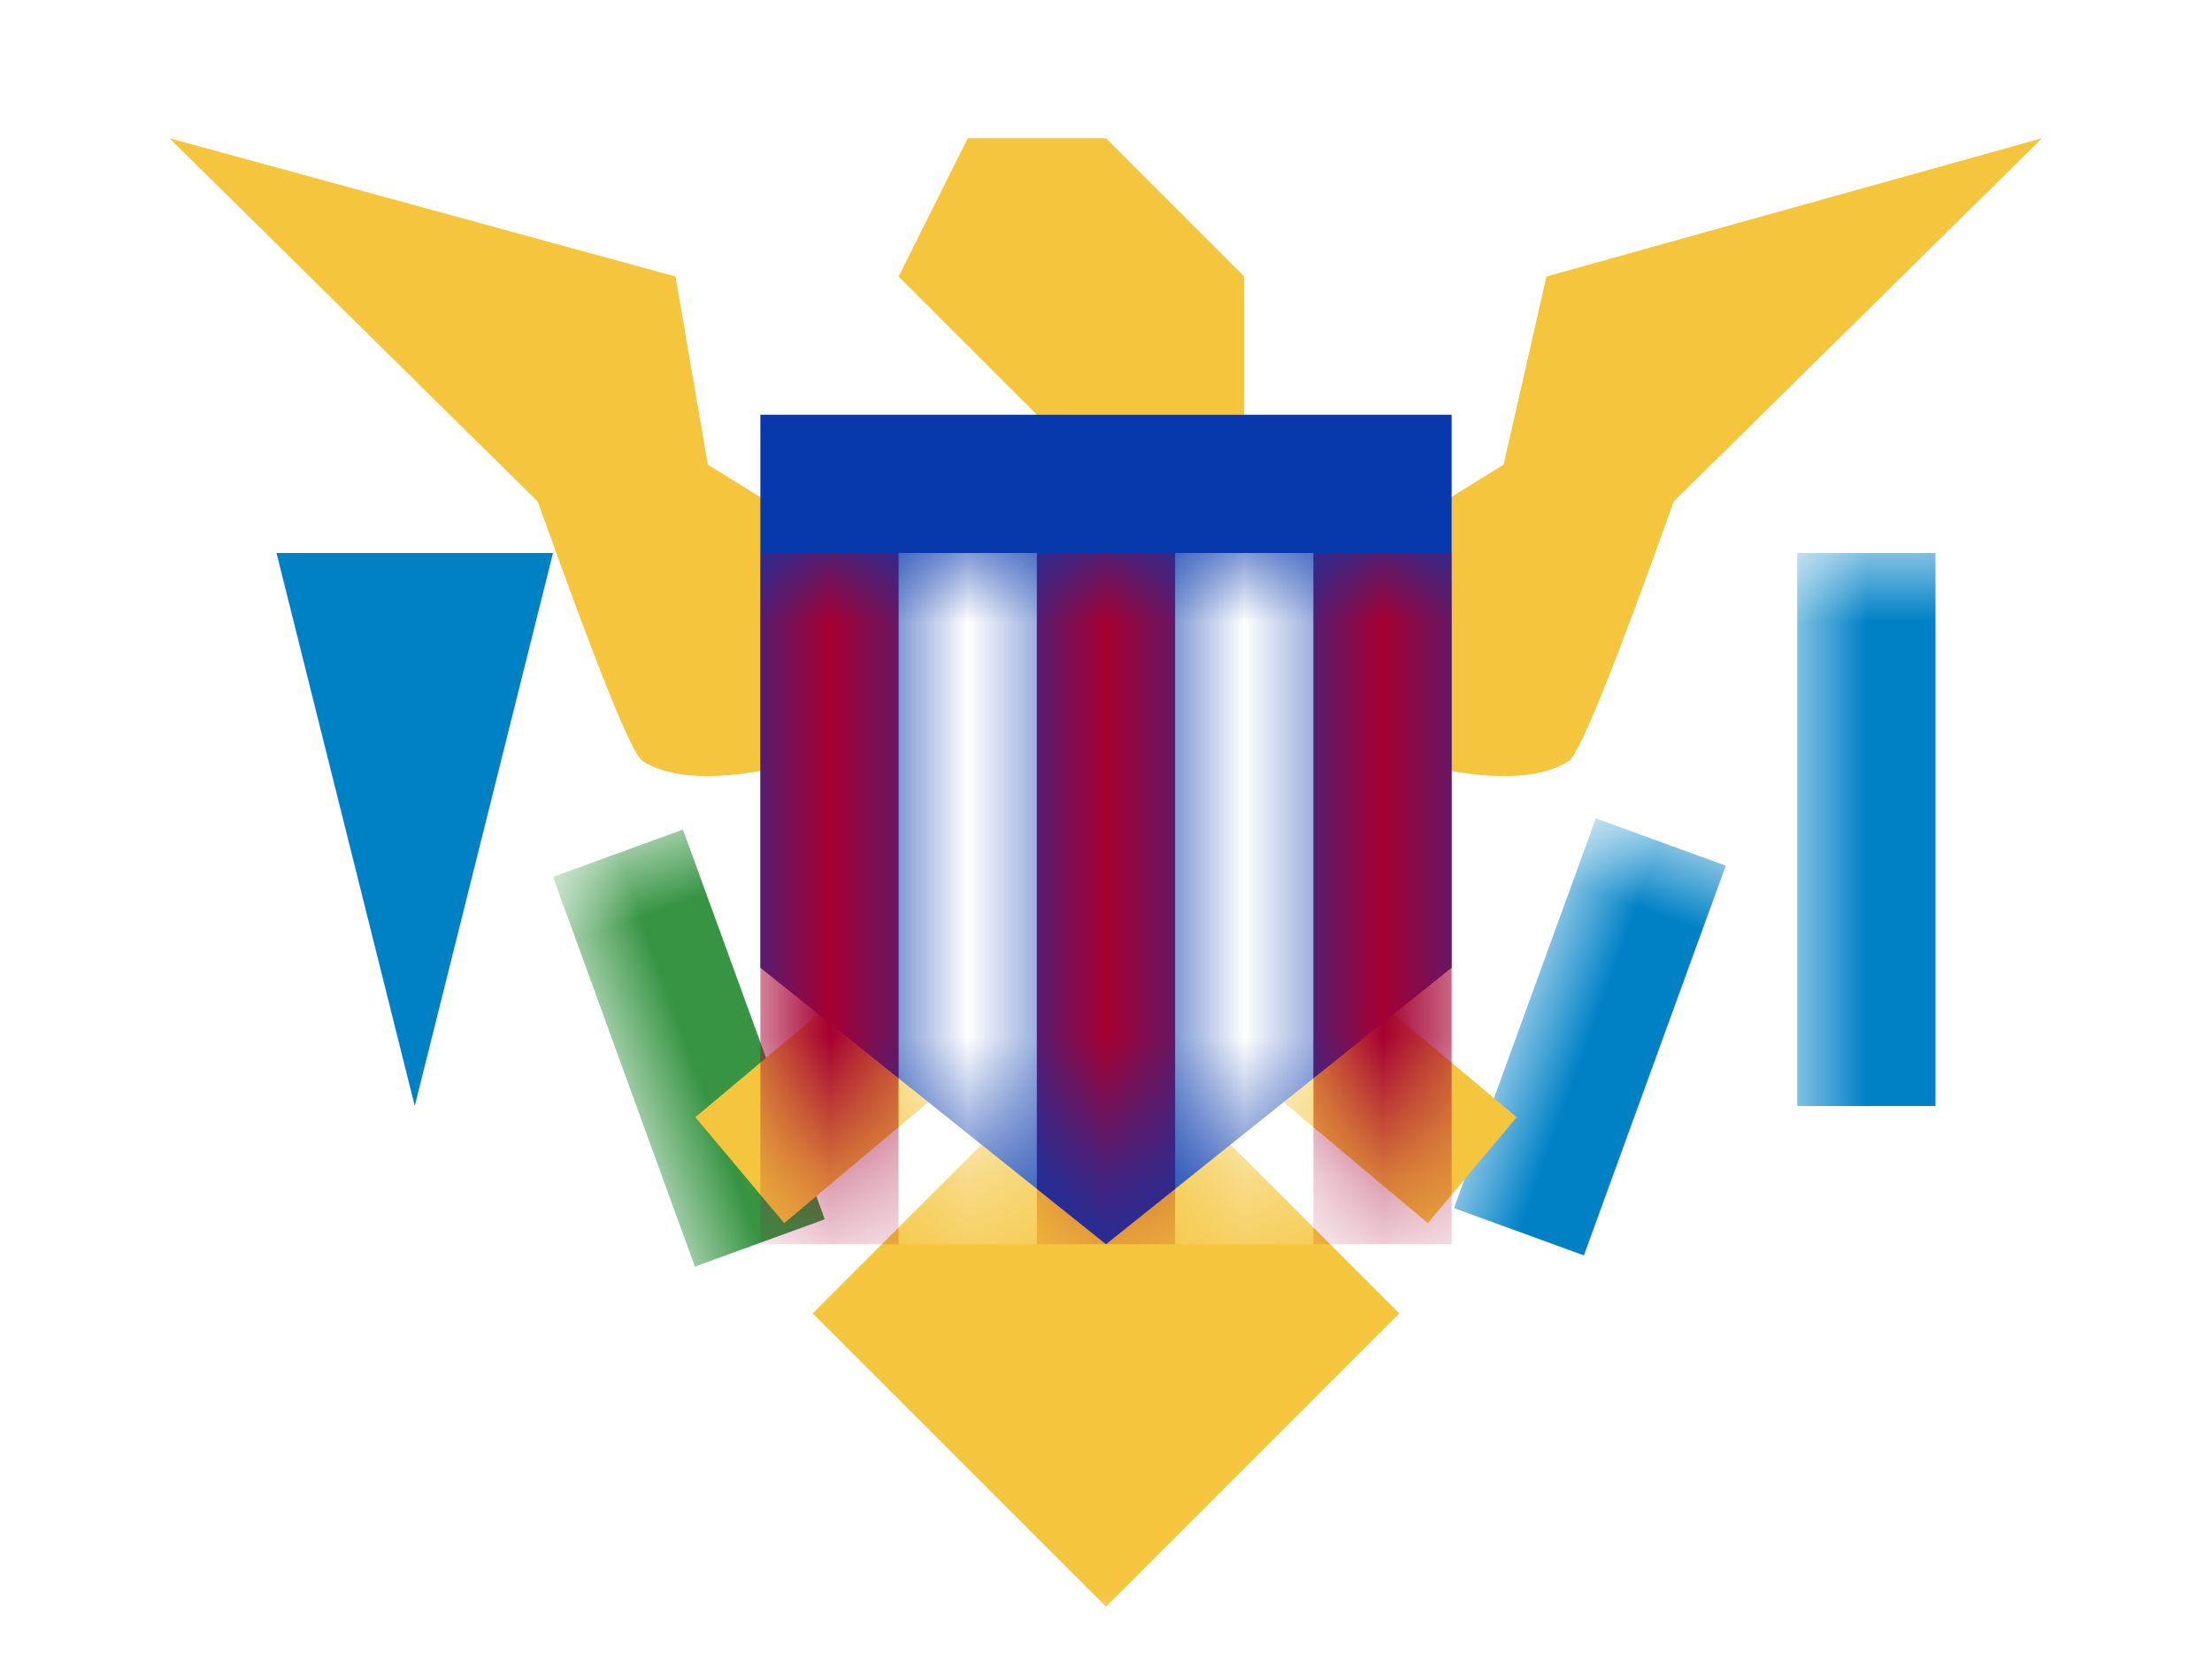 <?xml version="1.0" encoding="UTF-8"?>
<svg width="16px" height="12px" viewBox="0 0 16 12" version="1.1" xmlns="http://www.w3.org/2000/svg" xmlns:xlink="http://www.w3.org/1999/xlink">
    <rect x="0" y="0" width="16" height="12" fill="#333333" stroke="none"/>
    <title>VI</title>
    <defs>
        <rect id="path-1" x="0" y="0" width="16" height="12"></rect>
        <polygon id="path-3" points="0 0 5 0 5 4 2.5 6 0 4"></polygon>
    </defs>
    <g id="VI" stroke="none" stroke-width="1" fill="none" fill-rule="evenodd">
        <g>
            <mask id="mask-2" fill="white">
                <use xlink:href="#path-1"></use>
            </mask>
            <use id="Rectangle-77" fill="#FFFFFF" xlink:href="#path-1"></use>
            <rect id="Rectangle-119-Copy" fill="#FFFFFF" mask="url(#mask-2)" x="0" y="0" width="16" height="12"></rect>
            <polygon id="Triangle" fill="#0081C6" mask="url(#mask-2)" transform="translate(3, 6) scale(1, -1) translate(-3, -6) " points="3 4 4 8 2 8"></polygon>
            <rect id="Rectangle" fill="#0081C6" mask="url(#mask-2)" x="13" y="4" width="1" height="4"></rect>
            <rect id="Rectangle-Copy" fill="#369443" mask="url(#mask-2)" transform="translate(4.983, 7.581) rotate(-20) translate(-4.983, -7.581) " x="4.483" y="6.081" width="1" height="3"></rect>
            <rect id="Rectangle-Copy-2" fill="#0081C6" mask="url(#mask-2)" transform="translate(11.5, 7.5) rotate(20) translate(-11.5, -7.5) " x="11" y="6" width="1" height="3"></rect>
            <g id="bird" mask="url(#mask-2)" fill="#F4C53D">
                <g transform="translate(1, 1)">
                    <rect id="Rectangle-Copy-3" transform="translate(5.5, 6.5) rotate(-130) translate(-5.5, -6.5) " x="5" y="5" width="1" height="3"></rect>
                    <rect id="Rectangle-Copy-4" transform="translate(8.5, 6.5) rotate(130) translate(-8.5, -6.5) " x="8" y="5" width="1" height="3"></rect>
                    <path d="M4.835,4.504 C4.272,4.65 3.876,4.65 3.647,4.504 C3.571,4.455 3.319,3.83 2.89,2.628 L0.226,0 L3.886,1 L4.12,2.361 L4.835,2.804 L4.835,4.504 Z" id="Path-28"></path>
                    <path d="M13.769,4.504 C13.206,4.65 12.81,4.65 12.582,4.504 C12.506,4.455 12.253,3.83 11.824,2.628 L9.16,0 L12.744,1 L13.054,2.361 L13.769,2.804 L13.769,4.504 Z" id="Path-28-Copy" transform="translate(11.465, 2.307) scale(-1, 1) translate(-11.465, -2.307) "></path>
                    <polygon id="Combined-Shape" points="5.5 1 6 0 7 0 8 1 8 2 6.5 2"></polygon>
                    <rect id="Rectangle-118" transform="translate(7, 8.5) rotate(45) translate(-7, -8.5) " x="5.5" y="7" width="3" height="3"></rect>
                </g>
            </g>
            <g id="crest" mask="url(#mask-2)">
                <g transform="translate(5.5, 3)">
                    <mask id="mask-4" fill="white">
                        <use xlink:href="#path-3"></use>
                    </mask>
                    <use id="Rectangle-119-Copy-7" stroke="none" fill="#0738AC" fill-rule="evenodd" xlink:href="#path-3"></use>
                    <rect id="Rectangle-2" stroke="none" fill="#A60032" fill-rule="evenodd" mask="url(#mask-4)" x="0" y="1" width="1" height="5"></rect>
                    <rect id="Rectangle-2-Copy" stroke="none" fill="#FFFFFF" fill-rule="evenodd" mask="url(#mask-4)" x="1" y="1" width="1" height="5"></rect>
                    <rect id="Rectangle-2-Copy-2" stroke="none" fill="#A60032" fill-rule="evenodd" mask="url(#mask-4)" x="4" y="1" width="1" height="5"></rect>
                    <rect id="Rectangle-2-Copy-4" stroke="none" fill="#A60032" fill-rule="evenodd" mask="url(#mask-4)" x="2" y="1" width="1" height="5"></rect>
                    <rect id="Rectangle-2-Copy-3" stroke="none" fill="#FFFFFF" fill-rule="evenodd" mask="url(#mask-4)" x="3" y="1" width="1" height="5"></rect>
                </g>
            </g>
            <g id="Overlay" mask="url(#mask-2)" opacity="0" stroke="#000000" stroke-opacity="0.504">
                <g>
                    <rect style="mix-blend-mode: multiply;" x="0.5" y="0.5" width="15" height="11"></rect>
                </g>
            </g>
        </g>
    </g>
</svg>